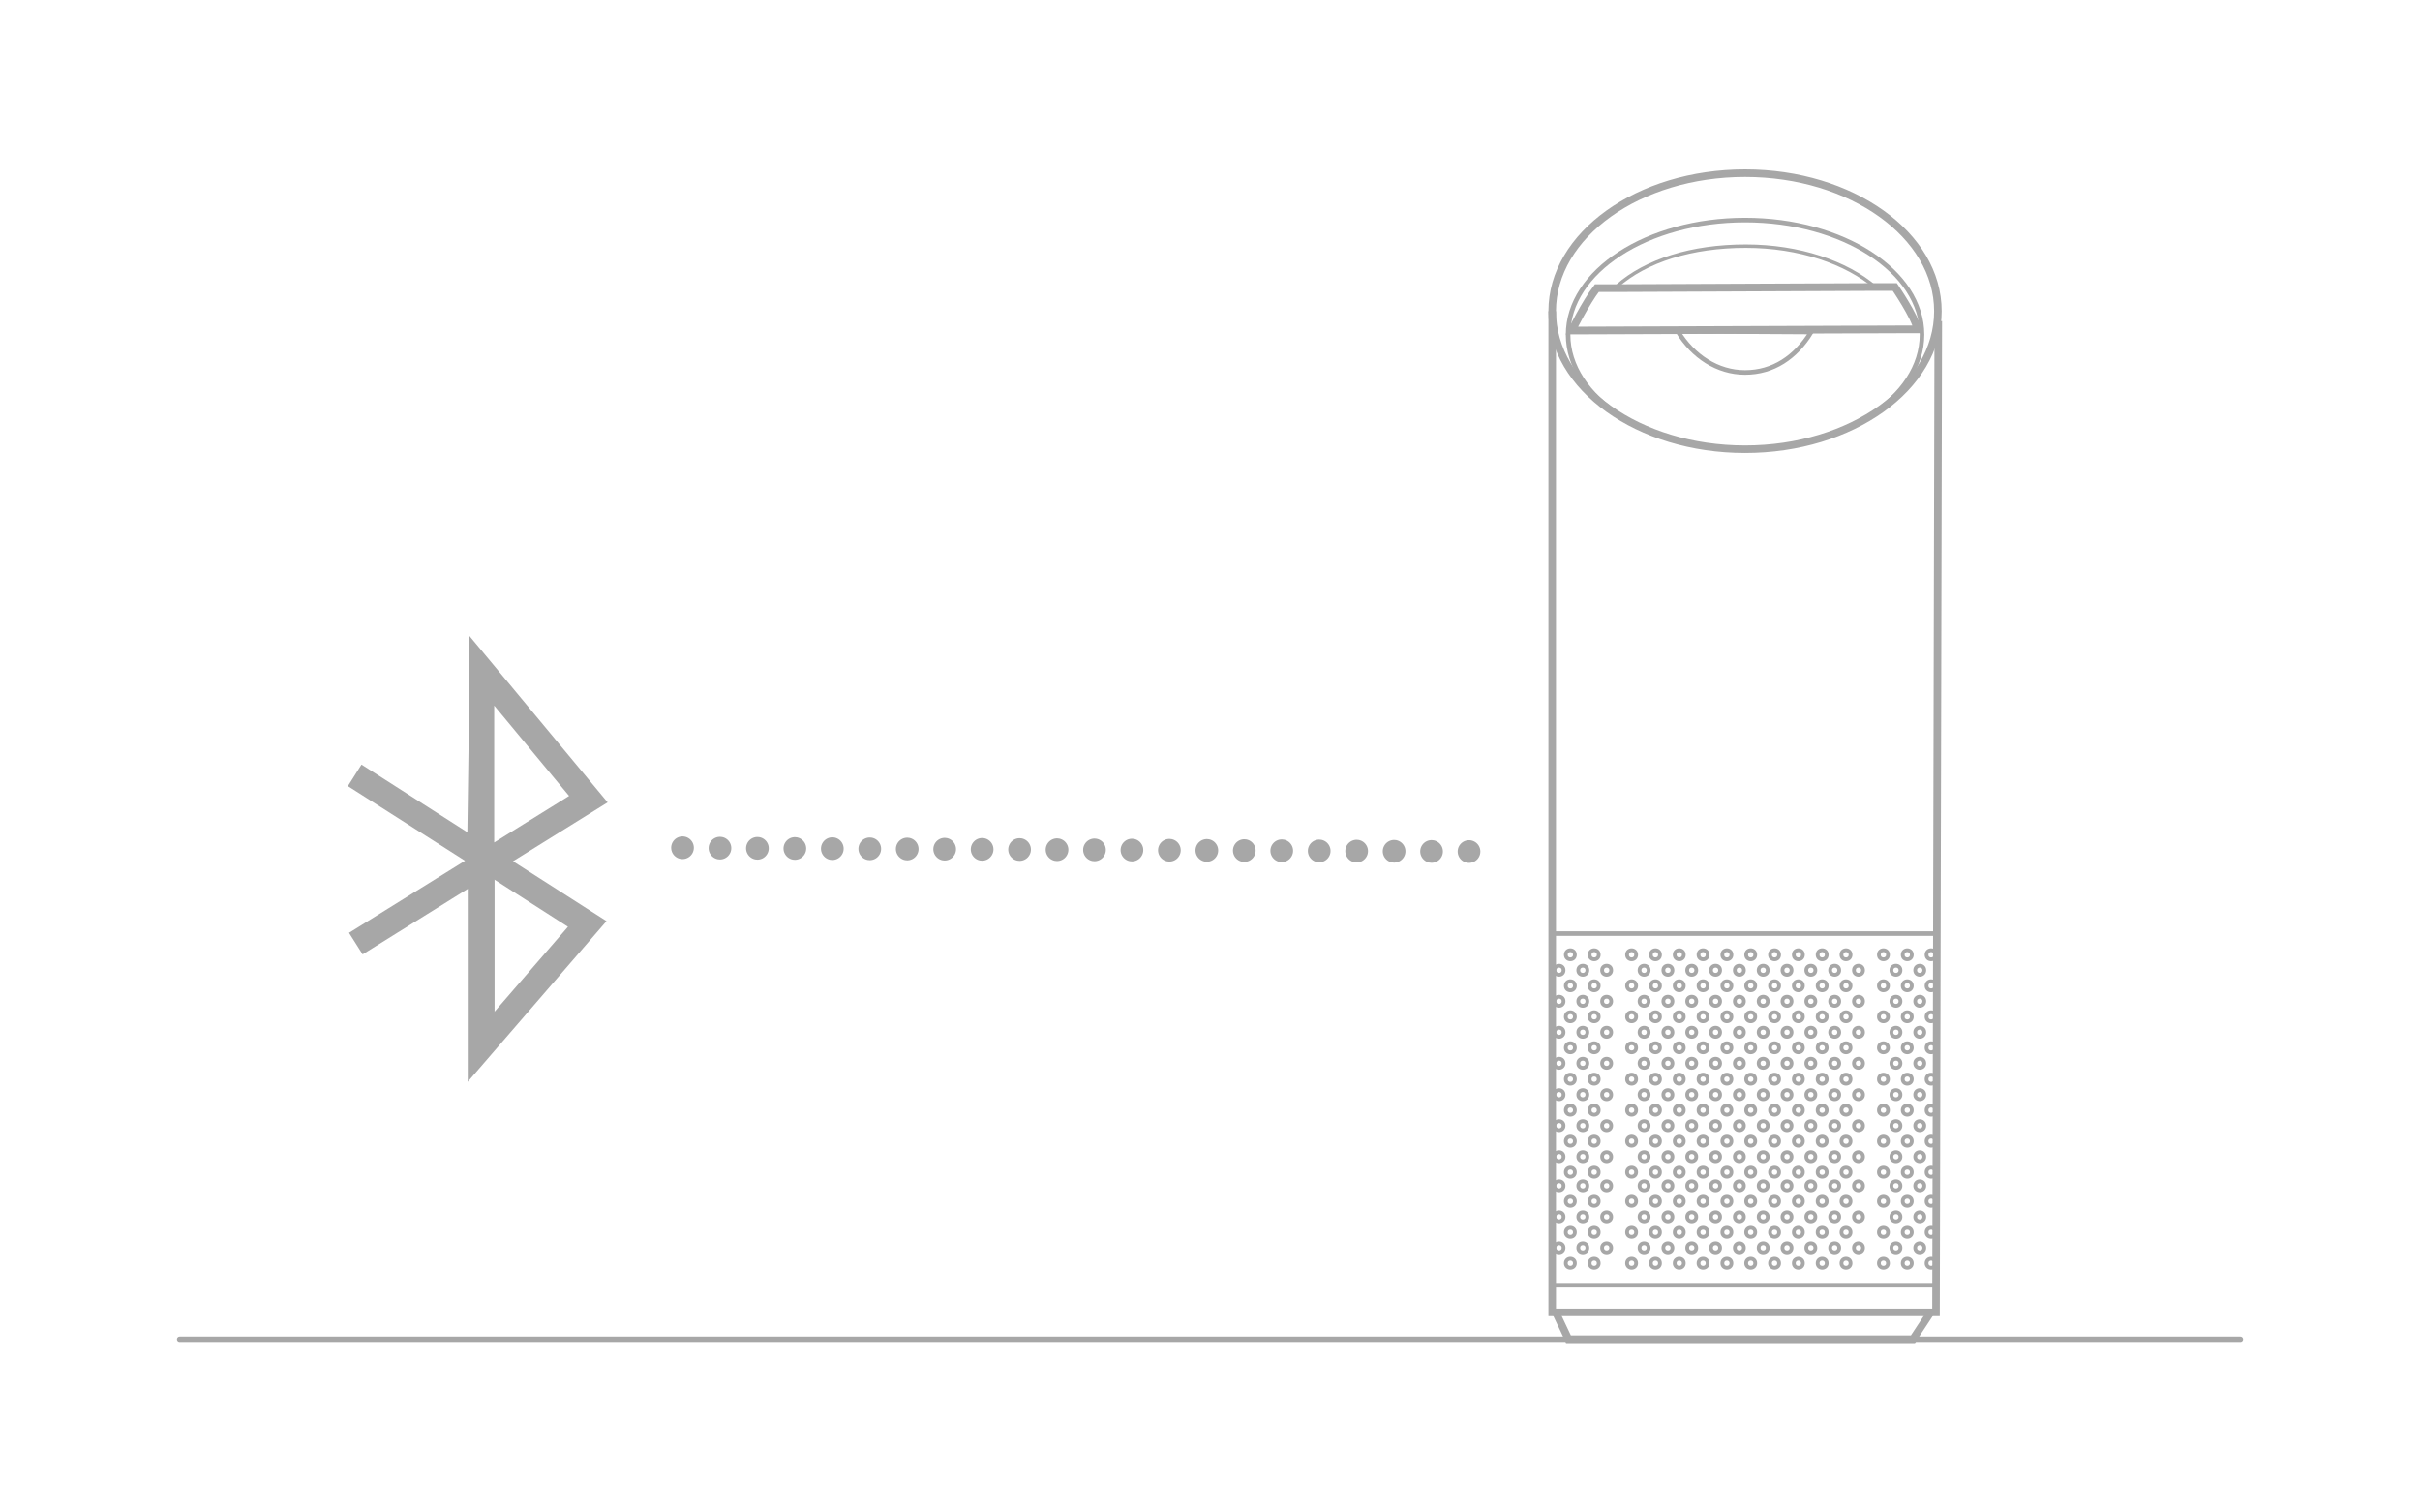 <?xml version="1.0" encoding="utf-8"?>
<!-- Generator: Adobe Illustrator 23.0.2, SVG Export Plug-In . SVG Version: 6.00 Build 0)  -->
<svg version="1.1" id="Layer_1" xmlns="http://www.w3.org/2000/svg" xmlns:xlink="http://www.w3.org/1999/xlink" x="0px" y="0px"
	 viewBox="0 0 640 400" style="enable-background:new 0 0 640 400;" xml:space="preserve">
<style type="text/css">
	.st0{fill:none;stroke:#A7A7A7;stroke-width:1.417;stroke-linecap:round;stroke-miterlimit:10;}
	.st1{fill:#A7A7A7;}
	.st2{fill:none;stroke:#A7A7A7;stroke-width:6;stroke-linecap:round;stroke-linejoin:round;}
	.st3{fill:none;stroke:#A7A7A7;stroke-width:6;stroke-linecap:round;stroke-linejoin:round;stroke-dasharray:0,9.905;}
	.st4{fill:none;stroke:#A7A7A7;stroke-width:1.208;stroke-miterlimit:10;}
	.st5{fill:none;stroke:#A7A7A7;stroke-width:2;stroke-miterlimit:10;}
	.st6{fill:none;stroke:#A7A7A7;stroke-width:0.906;stroke-miterlimit:10;}
	.st7{fill:none;stroke:#A7A7A7;stroke-width:2.033;stroke-miterlimit:10;}
	.st8{fill:none;stroke:#A7A7A7;stroke-width:1.215;stroke-miterlimit:10;}
	.st9{clip-path:url(#SVGID_2_);}
	.st10{fill:none;stroke:#A7A7A7;stroke-miterlimit:10;}
</style>
<g>
	<line class="st0" x1="47.5" y1="354.2" x2="592.5" y2="354.2"/>
	<g>
		<g>
			<g>
				<g>
					<g>
						<path class="st1" d="M130.7,272.8H124v-37.9l-28.1,17.5l-3.6-5.7L124,227v-59l36.7,44.2l-29.9,18.6V272.8z M130.7,186.6v36.2
							l19.8-12.3L130.7,186.6z"/>
					</g>
				</g>
				<g>
					<g>
						<path class="st1" d="M123.7,286.1v-58L92,207.9l3.6-5.7l28,17.9l0.5-35.7l6.3,0.7v39.3l30,19.2L123.7,286.1z M130.4,232.4V268
							l19.8-22.9L130.4,232.4z"/>
					</g>
				</g>
			</g>
		</g>
	</g>
	<g>
		<g>
			<line class="st2" x1="180.5" y1="224.2" x2="180.5" y2="224.2"/>
			<line class="st3" x1="190.4" y1="224.3" x2="383.5" y2="225.2"/>
			<line class="st2" x1="388.5" y1="225.2" x2="388.5" y2="225.2"/>
		</g>
	</g>
	<g>
		<ellipse class="st4" cx="461.5" cy="88.5" rx="46.8" ry="30.3"/>
		<ellipse class="st5" cx="461.5" cy="82.3" rx="51" ry="36.5"/>
		<g>
			<path class="st6" d="M461.7,65.1c-14.3,0-26.4,3.8-34.1,10.6L496,76C488.3,69.4,475.8,65.1,461.7,65.1z"/>
			<path class="st7" d="M507.1,87.1c-0.6-3.3-6-11.2-6-11.2l-5.1,0l-69,0.3l-4.7,0c-3,3.9-6.6,11.2-6.6,11.2l3.9,0l84.1-0.3
				L507.1,87.1z"/>
		</g>
		<polyline class="st5" points="410.5,82.3 410.5,347.1 512,347.1 512.6,84.9 		"/>
		<polyline class="st5" points="411.5,347.2 414.8,354.2 505.9,354.2 510.5,347.2 		"/>
		<line class="st8" x1="409.9" y1="246.9" x2="512" y2="246.9"/>
		<line class="st8" x1="409.9" y1="339.9" x2="512" y2="339.9"/>
		<path class="st8" d="M461.5,98.5c7.4,0,13.4-4,17.5-10.7l-35.3-0.2C447.7,94.2,454.2,98.5,461.5,98.5z"/>
	</g>
	<g>
		<defs>
			<rect id="SVGID_1_" x="410.5" y="247.2" width="101" height="93"/>
		</defs>
		<clipPath id="SVGID_2_">
			<use xlink:href="#SVGID_1_"  style="overflow:visible;"/>
		</clipPath>
		<g class="st9">
			<g>
				<g>
					<circle class="st10" cx="431.5" cy="252.5" r="1.2"/>
					<circle class="st10" cx="437.8" cy="252.5" r="1.2"/>
					<circle class="st10" cx="444.1" cy="252.5" r="1.2"/>
					<circle class="st10" cx="450.4" cy="252.5" r="1.2"/>
					<circle class="st10" cx="456.7" cy="252.5" r="1.2"/>
					<circle class="st10" cx="463" cy="252.5" r="1.2"/>
					<circle class="st10" cx="469.3" cy="252.5" r="1.2"/>
					<circle class="st10" cx="475.6" cy="252.5" r="1.2"/>
					<circle class="st10" cx="481.9" cy="252.5" r="1.2"/>
					<circle class="st10" cx="488.2" cy="252.5" r="1.2"/>
				</g>
				<g>
					<circle class="st10" cx="434.8" cy="256.6" r="1.2"/>
					<circle class="st10" cx="441.1" cy="256.6" r="1.2"/>
					<circle class="st10" cx="447.4" cy="256.6" r="1.2"/>
					<circle class="st10" cx="453.7" cy="256.6" r="1.2"/>
					<circle class="st10" cx="460" cy="256.6" r="1.2"/>
					<circle class="st10" cx="466.3" cy="256.6" r="1.2"/>
					<circle class="st10" cx="472.6" cy="256.6" r="1.2"/>
					<circle class="st10" cx="478.9" cy="256.6" r="1.2"/>
					<circle class="st10" cx="485.2" cy="256.6" r="1.2"/>
					<circle class="st10" cx="491.5" cy="256.6" r="1.2"/>
				</g>
				<g>
					<circle class="st10" cx="431.5" cy="260.7" r="1.2"/>
					<circle class="st10" cx="437.8" cy="260.7" r="1.2"/>
					<circle class="st10" cx="444.1" cy="260.7" r="1.2"/>
					<circle class="st10" cx="450.4" cy="260.7" r="1.2"/>
					<circle class="st10" cx="456.7" cy="260.7" r="1.2"/>
					<circle class="st10" cx="463" cy="260.7" r="1.2"/>
					<circle class="st10" cx="469.3" cy="260.7" r="1.2"/>
					<circle class="st10" cx="475.6" cy="260.7" r="1.2"/>
					<circle class="st10" cx="481.9" cy="260.7" r="1.2"/>
					<circle class="st10" cx="488.2" cy="260.7" r="1.2"/>
				</g>
				<g>
					<circle class="st10" cx="434.8" cy="264.8" r="1.2"/>
					<circle class="st10" cx="441.1" cy="264.8" r="1.2"/>
					<circle class="st10" cx="447.4" cy="264.8" r="1.2"/>
					<circle class="st10" cx="453.7" cy="264.8" r="1.2"/>
					<circle class="st10" cx="460" cy="264.8" r="1.2"/>
					<circle class="st10" cx="466.3" cy="264.8" r="1.2"/>
					<circle class="st10" cx="472.6" cy="264.8" r="1.2"/>
					<circle class="st10" cx="478.9" cy="264.8" r="1.2"/>
					<circle class="st10" cx="485.2" cy="264.8" r="1.2"/>
					<circle class="st10" cx="491.5" cy="264.8" r="1.2"/>
				</g>
				<g>
					<circle class="st10" cx="431.5" cy="268.9" r="1.2"/>
					<circle class="st10" cx="437.8" cy="268.9" r="1.2"/>
					<circle class="st10" cx="444.1" cy="268.9" r="1.2"/>
					<circle class="st10" cx="450.4" cy="268.9" r="1.2"/>
					<circle class="st10" cx="456.7" cy="268.9" r="1.2"/>
					<circle class="st10" cx="463" cy="268.9" r="1.2"/>
					<circle class="st10" cx="469.3" cy="268.9" r="1.2"/>
					<circle class="st10" cx="475.6" cy="268.9" r="1.2"/>
					<circle class="st10" cx="481.9" cy="268.9" r="1.2"/>
					<circle class="st10" cx="488.2" cy="268.9" r="1.2"/>
				</g>
				<g>
					<circle class="st10" cx="434.8" cy="273" r="1.2"/>
					<circle class="st10" cx="441.1" cy="273" r="1.2"/>
					<circle class="st10" cx="447.4" cy="273" r="1.2"/>
					<circle class="st10" cx="453.7" cy="273" r="1.2"/>
					<circle class="st10" cx="460" cy="273" r="1.2"/>
					<circle class="st10" cx="466.3" cy="273" r="1.2"/>
					<circle class="st10" cx="472.6" cy="273" r="1.2"/>
					<circle class="st10" cx="478.9" cy="273" r="1.2"/>
					<circle class="st10" cx="485.2" cy="273" r="1.2"/>
					<circle class="st10" cx="491.5" cy="273" r="1.2"/>
				</g>
				<g>
					<circle class="st10" cx="431.5" cy="277.1" r="1.2"/>
					<circle class="st10" cx="437.8" cy="277.1" r="1.2"/>
					<circle class="st10" cx="444.1" cy="277.1" r="1.2"/>
					<circle class="st10" cx="450.4" cy="277.1" r="1.2"/>
					<circle class="st10" cx="456.7" cy="277.1" r="1.2"/>
					<circle class="st10" cx="463" cy="277.1" r="1.2"/>
					<circle class="st10" cx="469.3" cy="277.1" r="1.2"/>
					<circle class="st10" cx="475.6" cy="277.1" r="1.2"/>
					<circle class="st10" cx="481.9" cy="277.1" r="1.2"/>
					<circle class="st10" cx="488.2" cy="277.1" r="1.2"/>
				</g>
				<g>
					<circle class="st10" cx="434.8" cy="281.2" r="1.2"/>
					<circle class="st10" cx="441.1" cy="281.2" r="1.2"/>
					<circle class="st10" cx="447.4" cy="281.2" r="1.2"/>
					<circle class="st10" cx="453.7" cy="281.2" r="1.2"/>
					<circle class="st10" cx="460" cy="281.2" r="1.2"/>
					<circle class="st10" cx="466.3" cy="281.2" r="1.2"/>
					<circle class="st10" cx="472.6" cy="281.2" r="1.2"/>
					<circle class="st10" cx="478.9" cy="281.2" r="1.2"/>
					<circle class="st10" cx="485.2" cy="281.2" r="1.2"/>
					<circle class="st10" cx="491.5" cy="281.2" r="1.2"/>
				</g>
				<g>
					<circle class="st10" cx="431.5" cy="285.4" r="1.2"/>
					<circle class="st10" cx="437.8" cy="285.4" r="1.2"/>
					<circle class="st10" cx="444.1" cy="285.4" r="1.2"/>
					<circle class="st10" cx="450.4" cy="285.4" r="1.2"/>
					<circle class="st10" cx="456.7" cy="285.4" r="1.2"/>
					<circle class="st10" cx="463" cy="285.4" r="1.2"/>
					<circle class="st10" cx="469.3" cy="285.4" r="1.2"/>
					<circle class="st10" cx="475.6" cy="285.4" r="1.2"/>
					<circle class="st10" cx="481.9" cy="285.4" r="1.2"/>
					<circle class="st10" cx="488.2" cy="285.4" r="1.2"/>
				</g>
				<g>
					<circle class="st10" cx="434.8" cy="289.5" r="1.2"/>
					<circle class="st10" cx="441.1" cy="289.5" r="1.2"/>
					<circle class="st10" cx="447.4" cy="289.5" r="1.2"/>
					<circle class="st10" cx="453.7" cy="289.5" r="1.2"/>
					<circle class="st10" cx="460" cy="289.5" r="1.2"/>
					<circle class="st10" cx="466.3" cy="289.5" r="1.2"/>
					<circle class="st10" cx="472.6" cy="289.5" r="1.2"/>
					<circle class="st10" cx="478.9" cy="289.5" r="1.2"/>
					<circle class="st10" cx="485.2" cy="289.5" r="1.2"/>
					<circle class="st10" cx="491.5" cy="289.5" r="1.2"/>
				</g>
				<g>
					<circle class="st10" cx="431.5" cy="293.6" r="1.2"/>
					<circle class="st10" cx="437.8" cy="293.6" r="1.2"/>
					<circle class="st10" cx="444.1" cy="293.6" r="1.2"/>
					<circle class="st10" cx="450.4" cy="293.6" r="1.2"/>
					<circle class="st10" cx="456.7" cy="293.6" r="1.2"/>
					<circle class="st10" cx="463" cy="293.6" r="1.2"/>
					<circle class="st10" cx="469.3" cy="293.6" r="1.2"/>
					<circle class="st10" cx="475.6" cy="293.6" r="1.2"/>
					<circle class="st10" cx="481.9" cy="293.6" r="1.2"/>
					<circle class="st10" cx="488.2" cy="293.6" r="1.2"/>
				</g>
				<g>
					<circle class="st10" cx="434.8" cy="297.7" r="1.2"/>
					<circle class="st10" cx="441.1" cy="297.7" r="1.2"/>
					<circle class="st10" cx="447.4" cy="297.7" r="1.2"/>
					<circle class="st10" cx="453.7" cy="297.7" r="1.2"/>
					<circle class="st10" cx="460" cy="297.7" r="1.2"/>
					<circle class="st10" cx="466.3" cy="297.7" r="1.2"/>
					<circle class="st10" cx="472.6" cy="297.7" r="1.2"/>
					<circle class="st10" cx="478.9" cy="297.7" r="1.2"/>
					<circle class="st10" cx="485.2" cy="297.7" r="1.2"/>
					<circle class="st10" cx="491.5" cy="297.7" r="1.2"/>
				</g>
				<g>
					<circle class="st10" cx="431.5" cy="301.8" r="1.2"/>
					<circle class="st10" cx="437.8" cy="301.8" r="1.2"/>
					<circle class="st10" cx="444.1" cy="301.8" r="1.2"/>
					<circle class="st10" cx="450.4" cy="301.8" r="1.2"/>
					<circle class="st10" cx="456.7" cy="301.8" r="1.2"/>
					<circle class="st10" cx="463" cy="301.8" r="1.2"/>
					<circle class="st10" cx="469.3" cy="301.8" r="1.2"/>
					<circle class="st10" cx="475.6" cy="301.8" r="1.2"/>
					<circle class="st10" cx="481.9" cy="301.8" r="1.2"/>
					<circle class="st10" cx="488.2" cy="301.8" r="1.2"/>
				</g>
				<g>
					<circle class="st10" cx="434.8" cy="305.9" r="1.2"/>
					<circle class="st10" cx="441.1" cy="305.9" r="1.2"/>
					<circle class="st10" cx="447.4" cy="305.9" r="1.2"/>
					<circle class="st10" cx="453.7" cy="305.9" r="1.2"/>
					<circle class="st10" cx="460" cy="305.9" r="1.2"/>
					<circle class="st10" cx="466.3" cy="305.9" r="1.2"/>
					<circle class="st10" cx="472.6" cy="305.9" r="1.2"/>
					<circle class="st10" cx="478.9" cy="305.9" r="1.2"/>
					<circle class="st10" cx="485.2" cy="305.9" r="1.2"/>
					<circle class="st10" cx="491.5" cy="305.9" r="1.2"/>
				</g>
				<g>
					<circle class="st10" cx="431.5" cy="310" r="1.2"/>
					<circle class="st10" cx="437.8" cy="310" r="1.2"/>
					<circle class="st10" cx="444.1" cy="310" r="1.2"/>
					<circle class="st10" cx="450.4" cy="310" r="1.2"/>
					<circle class="st10" cx="456.7" cy="310" r="1.2"/>
					<circle class="st10" cx="463" cy="310" r="1.2"/>
					<circle class="st10" cx="469.3" cy="310" r="1.2"/>
					<circle class="st10" cx="475.6" cy="310" r="1.2"/>
					<circle class="st10" cx="481.9" cy="310" r="1.2"/>
					<circle class="st10" cx="488.2" cy="310" r="1.2"/>
				</g>
			</g>
			<g>
				<g>
					<circle class="st10" cx="498.1" cy="252.5" r="1.2"/>
					<circle class="st10" cx="504.4" cy="252.5" r="1.2"/>
					<circle class="st10" cx="510.7" cy="252.5" r="1.2"/>
					<circle class="st10" cx="517" cy="252.5" r="1.2"/>
					<circle class="st10" cx="523.3" cy="252.5" r="1.2"/>
					<circle class="st10" cx="529.6" cy="252.5" r="1.2"/>
					<circle class="st10" cx="535.9" cy="252.5" r="1.2"/>
					<circle class="st10" cx="542.2" cy="252.5" r="1.2"/>
					<circle class="st10" cx="548.5" cy="252.5" r="1.2"/>
					<circle class="st10" cx="554.8" cy="252.5" r="1.2"/>
				</g>
				<g>
					<circle class="st10" cx="501.4" cy="256.6" r="1.2"/>
					<circle class="st10" cx="507.7" cy="256.6" r="1.2"/>
					<circle class="st10" cx="514" cy="256.6" r="1.2"/>
					<circle class="st10" cx="520.3" cy="256.6" r="1.2"/>
					<circle class="st10" cx="526.6" cy="256.6" r="1.2"/>
					<circle class="st10" cx="532.9" cy="256.6" r="1.2"/>
					<circle class="st10" cx="539.2" cy="256.6" r="1.2"/>
					<circle class="st10" cx="545.5" cy="256.6" r="1.2"/>
					<circle class="st10" cx="551.8" cy="256.6" r="1.2"/>
					<circle class="st10" cx="558.1" cy="256.6" r="1.2"/>
				</g>
				<g>
					<circle class="st10" cx="498.1" cy="260.7" r="1.2"/>
					<circle class="st10" cx="504.4" cy="260.7" r="1.2"/>
					<circle class="st10" cx="510.7" cy="260.7" r="1.2"/>
					<circle class="st10" cx="517" cy="260.7" r="1.2"/>
					<circle class="st10" cx="523.3" cy="260.7" r="1.2"/>
					<circle class="st10" cx="529.6" cy="260.7" r="1.2"/>
					<circle class="st10" cx="535.9" cy="260.7" r="1.2"/>
					<circle class="st10" cx="542.2" cy="260.7" r="1.2"/>
					<circle class="st10" cx="548.5" cy="260.7" r="1.2"/>
					<circle class="st10" cx="554.8" cy="260.7" r="1.2"/>
				</g>
				<g>
					<circle class="st10" cx="501.4" cy="264.8" r="1.2"/>
					<circle class="st10" cx="507.7" cy="264.8" r="1.2"/>
					<circle class="st10" cx="514" cy="264.8" r="1.2"/>
					<circle class="st10" cx="520.3" cy="264.8" r="1.2"/>
					<circle class="st10" cx="526.6" cy="264.8" r="1.2"/>
					<circle class="st10" cx="532.9" cy="264.8" r="1.2"/>
					<circle class="st10" cx="539.2" cy="264.8" r="1.2"/>
					<circle class="st10" cx="545.5" cy="264.8" r="1.2"/>
					<circle class="st10" cx="551.8" cy="264.8" r="1.2"/>
					<circle class="st10" cx="558.1" cy="264.8" r="1.2"/>
				</g>
				<g>
					<circle class="st10" cx="498.1" cy="268.9" r="1.2"/>
					<circle class="st10" cx="504.4" cy="268.9" r="1.2"/>
					<circle class="st10" cx="510.7" cy="268.9" r="1.2"/>
					<circle class="st10" cx="517" cy="268.9" r="1.2"/>
					<circle class="st10" cx="523.3" cy="268.9" r="1.2"/>
					<circle class="st10" cx="529.6" cy="268.9" r="1.2"/>
					<circle class="st10" cx="535.9" cy="268.9" r="1.2"/>
					<circle class="st10" cx="542.2" cy="268.9" r="1.2"/>
					<circle class="st10" cx="548.5" cy="268.9" r="1.2"/>
					<circle class="st10" cx="554.8" cy="268.9" r="1.2"/>
				</g>
				<g>
					<circle class="st10" cx="501.4" cy="273" r="1.2"/>
					<circle class="st10" cx="507.7" cy="273" r="1.2"/>
					<circle class="st10" cx="514" cy="273" r="1.2"/>
					<circle class="st10" cx="520.3" cy="273" r="1.2"/>
					<circle class="st10" cx="526.6" cy="273" r="1.2"/>
					<circle class="st10" cx="532.9" cy="273" r="1.2"/>
					<circle class="st10" cx="539.2" cy="273" r="1.2"/>
					<circle class="st10" cx="545.5" cy="273" r="1.2"/>
					<circle class="st10" cx="551.8" cy="273" r="1.2"/>
					<circle class="st10" cx="558.1" cy="273" r="1.2"/>
				</g>
				<g>
					<circle class="st10" cx="498.1" cy="277.1" r="1.2"/>
					<circle class="st10" cx="504.4" cy="277.1" r="1.2"/>
					<circle class="st10" cx="510.7" cy="277.1" r="1.2"/>
					<circle class="st10" cx="517" cy="277.1" r="1.2"/>
					<circle class="st10" cx="523.3" cy="277.1" r="1.2"/>
					<circle class="st10" cx="529.6" cy="277.1" r="1.2"/>
					<circle class="st10" cx="535.9" cy="277.1" r="1.2"/>
					<circle class="st10" cx="542.2" cy="277.1" r="1.2"/>
					<circle class="st10" cx="548.5" cy="277.1" r="1.2"/>
					<circle class="st10" cx="554.8" cy="277.1" r="1.2"/>
				</g>
				<g>
					<circle class="st10" cx="501.4" cy="281.2" r="1.2"/>
					<circle class="st10" cx="507.7" cy="281.2" r="1.2"/>
					<circle class="st10" cx="514" cy="281.2" r="1.2"/>
					<circle class="st10" cx="520.3" cy="281.2" r="1.2"/>
					<circle class="st10" cx="526.6" cy="281.2" r="1.2"/>
					<circle class="st10" cx="532.9" cy="281.2" r="1.2"/>
					<circle class="st10" cx="539.2" cy="281.2" r="1.2"/>
					<circle class="st10" cx="545.5" cy="281.2" r="1.2"/>
					<circle class="st10" cx="551.8" cy="281.2" r="1.2"/>
					<circle class="st10" cx="558.1" cy="281.2" r="1.2"/>
				</g>
				<g>
					<circle class="st10" cx="498.1" cy="285.4" r="1.2"/>
					<circle class="st10" cx="504.4" cy="285.4" r="1.2"/>
					<circle class="st10" cx="510.7" cy="285.4" r="1.2"/>
					<circle class="st10" cx="517" cy="285.4" r="1.2"/>
					<circle class="st10" cx="523.3" cy="285.4" r="1.2"/>
					<circle class="st10" cx="529.6" cy="285.4" r="1.2"/>
					<circle class="st10" cx="535.9" cy="285.4" r="1.2"/>
					<circle class="st10" cx="542.2" cy="285.4" r="1.2"/>
					<circle class="st10" cx="548.5" cy="285.4" r="1.2"/>
					<circle class="st10" cx="554.8" cy="285.4" r="1.2"/>
				</g>
				<g>
					<circle class="st10" cx="501.4" cy="289.5" r="1.2"/>
					<circle class="st10" cx="507.7" cy="289.5" r="1.2"/>
					<circle class="st10" cx="514" cy="289.5" r="1.2"/>
					<circle class="st10" cx="520.3" cy="289.5" r="1.2"/>
					<circle class="st10" cx="526.6" cy="289.5" r="1.2"/>
					<circle class="st10" cx="532.9" cy="289.5" r="1.2"/>
					<circle class="st10" cx="539.2" cy="289.5" r="1.2"/>
					<circle class="st10" cx="545.5" cy="289.5" r="1.2"/>
					<circle class="st10" cx="551.8" cy="289.5" r="1.2"/>
					<circle class="st10" cx="558.1" cy="289.5" r="1.2"/>
				</g>
				<g>
					<circle class="st10" cx="498.1" cy="293.6" r="1.2"/>
					<circle class="st10" cx="504.4" cy="293.6" r="1.2"/>
					<circle class="st10" cx="510.7" cy="293.6" r="1.2"/>
					<circle class="st10" cx="517" cy="293.6" r="1.2"/>
					<circle class="st10" cx="523.3" cy="293.6" r="1.2"/>
					<circle class="st10" cx="529.6" cy="293.6" r="1.2"/>
					<circle class="st10" cx="535.9" cy="293.6" r="1.2"/>
					<circle class="st10" cx="542.2" cy="293.6" r="1.2"/>
					<circle class="st10" cx="548.5" cy="293.6" r="1.2"/>
					<circle class="st10" cx="554.8" cy="293.6" r="1.2"/>
				</g>
				<g>
					<circle class="st10" cx="501.4" cy="297.7" r="1.2"/>
					<circle class="st10" cx="507.7" cy="297.7" r="1.2"/>
					<circle class="st10" cx="514" cy="297.7" r="1.2"/>
					<circle class="st10" cx="520.3" cy="297.7" r="1.2"/>
					<circle class="st10" cx="526.6" cy="297.7" r="1.2"/>
					<circle class="st10" cx="532.9" cy="297.7" r="1.2"/>
					<circle class="st10" cx="539.2" cy="297.7" r="1.2"/>
					<circle class="st10" cx="545.5" cy="297.7" r="1.2"/>
					<circle class="st10" cx="551.8" cy="297.7" r="1.2"/>
					<circle class="st10" cx="558.1" cy="297.7" r="1.2"/>
				</g>
				<g>
					<circle class="st10" cx="498.1" cy="301.8" r="1.2"/>
					<circle class="st10" cx="504.4" cy="301.8" r="1.2"/>
					<circle class="st10" cx="510.7" cy="301.8" r="1.2"/>
					<circle class="st10" cx="517" cy="301.8" r="1.2"/>
					<circle class="st10" cx="523.3" cy="301.8" r="1.2"/>
					<circle class="st10" cx="529.6" cy="301.8" r="1.2"/>
					<circle class="st10" cx="535.9" cy="301.8" r="1.2"/>
					<circle class="st10" cx="542.2" cy="301.8" r="1.2"/>
					<circle class="st10" cx="548.5" cy="301.8" r="1.2"/>
					<circle class="st10" cx="554.8" cy="301.8" r="1.2"/>
				</g>
				<g>
					<circle class="st10" cx="501.4" cy="305.9" r="1.2"/>
					<circle class="st10" cx="507.7" cy="305.9" r="1.2"/>
					<circle class="st10" cx="514" cy="305.9" r="1.2"/>
					<circle class="st10" cx="520.3" cy="305.9" r="1.2"/>
					<circle class="st10" cx="526.6" cy="305.9" r="1.2"/>
					<circle class="st10" cx="532.9" cy="305.9" r="1.2"/>
					<circle class="st10" cx="539.2" cy="305.9" r="1.2"/>
					<circle class="st10" cx="545.5" cy="305.9" r="1.2"/>
					<circle class="st10" cx="551.8" cy="305.9" r="1.2"/>
					<circle class="st10" cx="558.1" cy="305.9" r="1.2"/>
				</g>
				<g>
					<circle class="st10" cx="498.1" cy="310" r="1.2"/>
					<circle class="st10" cx="504.4" cy="310" r="1.2"/>
					<circle class="st10" cx="510.7" cy="310" r="1.2"/>
					<circle class="st10" cx="517" cy="310" r="1.2"/>
					<circle class="st10" cx="523.3" cy="310" r="1.2"/>
					<circle class="st10" cx="529.6" cy="310" r="1.2"/>
					<circle class="st10" cx="535.9" cy="310" r="1.2"/>
					<circle class="st10" cx="542.2" cy="310" r="1.2"/>
					<circle class="st10" cx="548.5" cy="310" r="1.2"/>
					<circle class="st10" cx="554.8" cy="310" r="1.2"/>
				</g>
			</g>
			<g>
				<g>
					<circle class="st10" cx="364.9" cy="252.5" r="1.2"/>
					<circle class="st10" cx="371.2" cy="252.5" r="1.2"/>
					<circle class="st10" cx="377.5" cy="252.5" r="1.2"/>
					<circle class="st10" cx="383.8" cy="252.5" r="1.2"/>
					<circle class="st10" cx="390.1" cy="252.5" r="1.2"/>
					<circle class="st10" cx="396.4" cy="252.5" r="1.2"/>
					<circle class="st10" cx="402.7" cy="252.5" r="1.2"/>
					<circle class="st10" cx="409" cy="252.5" r="1.2"/>
					<circle class="st10" cx="415.3" cy="252.5" r="1.2"/>
					<circle class="st10" cx="421.6" cy="252.5" r="1.2"/>
				</g>
				<g>
					<circle class="st10" cx="368.2" cy="256.6" r="1.2"/>
					<circle class="st10" cx="374.5" cy="256.6" r="1.2"/>
					<circle class="st10" cx="380.8" cy="256.6" r="1.2"/>
					<circle class="st10" cx="387.1" cy="256.6" r="1.2"/>
					<circle class="st10" cx="393.4" cy="256.6" r="1.2"/>
					<circle class="st10" cx="399.7" cy="256.6" r="1.2"/>
					<circle class="st10" cx="406" cy="256.6" r="1.2"/>
					<circle class="st10" cx="412.3" cy="256.6" r="1.2"/>
					<circle class="st10" cx="418.6" cy="256.6" r="1.2"/>
					<circle class="st10" cx="424.9" cy="256.6" r="1.2"/>
				</g>
				<g>
					<circle class="st10" cx="364.9" cy="260.7" r="1.2"/>
					<circle class="st10" cx="371.2" cy="260.7" r="1.2"/>
					<circle class="st10" cx="377.5" cy="260.7" r="1.2"/>
					<circle class="st10" cx="383.8" cy="260.7" r="1.2"/>
					<circle class="st10" cx="390.1" cy="260.7" r="1.2"/>
					<circle class="st10" cx="396.4" cy="260.7" r="1.2"/>
					<circle class="st10" cx="402.7" cy="260.7" r="1.2"/>
					<circle class="st10" cx="409" cy="260.7" r="1.2"/>
					<circle class="st10" cx="415.3" cy="260.7" r="1.2"/>
					<circle class="st10" cx="421.6" cy="260.7" r="1.2"/>
				</g>
				<g>
					<circle class="st10" cx="368.2" cy="264.8" r="1.2"/>
					<circle class="st10" cx="374.5" cy="264.8" r="1.2"/>
					<circle class="st10" cx="380.8" cy="264.8" r="1.2"/>
					<circle class="st10" cx="387.1" cy="264.8" r="1.2"/>
					<circle class="st10" cx="393.4" cy="264.8" r="1.2"/>
					<circle class="st10" cx="399.7" cy="264.8" r="1.2"/>
					<circle class="st10" cx="406" cy="264.8" r="1.2"/>
					<circle class="st10" cx="412.3" cy="264.8" r="1.2"/>
					<circle class="st10" cx="418.6" cy="264.8" r="1.2"/>
					<circle class="st10" cx="424.9" cy="264.8" r="1.2"/>
				</g>
				<g>
					<circle class="st10" cx="364.9" cy="268.9" r="1.2"/>
					<circle class="st10" cx="371.2" cy="268.9" r="1.2"/>
					<circle class="st10" cx="377.5" cy="268.9" r="1.2"/>
					<circle class="st10" cx="383.8" cy="268.9" r="1.2"/>
					<circle class="st10" cx="390.1" cy="268.9" r="1.2"/>
					<circle class="st10" cx="396.4" cy="268.9" r="1.2"/>
					<circle class="st10" cx="402.7" cy="268.9" r="1.2"/>
					<circle class="st10" cx="409" cy="268.9" r="1.2"/>
					<circle class="st10" cx="415.3" cy="268.9" r="1.2"/>
					<circle class="st10" cx="421.6" cy="268.9" r="1.2"/>
				</g>
				<g>
					<circle class="st10" cx="368.2" cy="273" r="1.2"/>
					<circle class="st10" cx="374.5" cy="273" r="1.2"/>
					<circle class="st10" cx="380.8" cy="273" r="1.2"/>
					<circle class="st10" cx="387.1" cy="273" r="1.2"/>
					<circle class="st10" cx="393.4" cy="273" r="1.2"/>
					<circle class="st10" cx="399.7" cy="273" r="1.2"/>
					<circle class="st10" cx="406" cy="273" r="1.2"/>
					<circle class="st10" cx="412.3" cy="273" r="1.2"/>
					<circle class="st10" cx="418.6" cy="273" r="1.2"/>
					<circle class="st10" cx="424.9" cy="273" r="1.2"/>
				</g>
				<g>
					<circle class="st10" cx="364.9" cy="277.1" r="1.2"/>
					<circle class="st10" cx="371.2" cy="277.1" r="1.2"/>
					<circle class="st10" cx="377.5" cy="277.1" r="1.2"/>
					<circle class="st10" cx="383.8" cy="277.1" r="1.2"/>
					<circle class="st10" cx="390.1" cy="277.1" r="1.2"/>
					<circle class="st10" cx="396.4" cy="277.1" r="1.2"/>
					<circle class="st10" cx="402.7" cy="277.1" r="1.2"/>
					<circle class="st10" cx="409" cy="277.1" r="1.2"/>
					<circle class="st10" cx="415.3" cy="277.1" r="1.2"/>
					<circle class="st10" cx="421.6" cy="277.1" r="1.2"/>
				</g>
				<g>
					<circle class="st10" cx="368.2" cy="281.2" r="1.2"/>
					<circle class="st10" cx="374.5" cy="281.2" r="1.2"/>
					<circle class="st10" cx="380.8" cy="281.2" r="1.2"/>
					<circle class="st10" cx="387.1" cy="281.2" r="1.2"/>
					<circle class="st10" cx="393.4" cy="281.2" r="1.2"/>
					<circle class="st10" cx="399.7" cy="281.2" r="1.2"/>
					<circle class="st10" cx="406" cy="281.2" r="1.2"/>
					<circle class="st10" cx="412.3" cy="281.2" r="1.2"/>
					<circle class="st10" cx="418.6" cy="281.2" r="1.2"/>
					<circle class="st10" cx="424.9" cy="281.2" r="1.2"/>
				</g>
				<g>
					<circle class="st10" cx="364.9" cy="285.4" r="1.2"/>
					<circle class="st10" cx="371.2" cy="285.4" r="1.2"/>
					<circle class="st10" cx="377.5" cy="285.4" r="1.2"/>
					<circle class="st10" cx="383.8" cy="285.4" r="1.2"/>
					<circle class="st10" cx="390.1" cy="285.4" r="1.2"/>
					<circle class="st10" cx="396.4" cy="285.4" r="1.2"/>
					<circle class="st10" cx="402.7" cy="285.4" r="1.2"/>
					<circle class="st10" cx="409" cy="285.4" r="1.2"/>
					<circle class="st10" cx="415.3" cy="285.4" r="1.2"/>
					<circle class="st10" cx="421.6" cy="285.4" r="1.2"/>
				</g>
				<g>
					<circle class="st10" cx="368.2" cy="289.5" r="1.2"/>
					<circle class="st10" cx="374.5" cy="289.5" r="1.2"/>
					<circle class="st10" cx="380.8" cy="289.5" r="1.2"/>
					<circle class="st10" cx="387.1" cy="289.5" r="1.2"/>
					<circle class="st10" cx="393.4" cy="289.5" r="1.2"/>
					<circle class="st10" cx="399.7" cy="289.5" r="1.2"/>
					<circle class="st10" cx="406" cy="289.5" r="1.2"/>
					<circle class="st10" cx="412.3" cy="289.5" r="1.2"/>
					<circle class="st10" cx="418.6" cy="289.5" r="1.2"/>
					<circle class="st10" cx="424.9" cy="289.5" r="1.2"/>
				</g>
				<g>
					<circle class="st10" cx="364.9" cy="293.6" r="1.2"/>
					<circle class="st10" cx="371.2" cy="293.6" r="1.2"/>
					<circle class="st10" cx="377.5" cy="293.6" r="1.2"/>
					<circle class="st10" cx="383.8" cy="293.6" r="1.2"/>
					<circle class="st10" cx="390.1" cy="293.6" r="1.2"/>
					<circle class="st10" cx="396.4" cy="293.6" r="1.2"/>
					<circle class="st10" cx="402.7" cy="293.6" r="1.2"/>
					<circle class="st10" cx="409" cy="293.6" r="1.2"/>
					<circle class="st10" cx="415.3" cy="293.6" r="1.2"/>
					<circle class="st10" cx="421.6" cy="293.6" r="1.2"/>
				</g>
				<g>
					<circle class="st10" cx="368.2" cy="297.7" r="1.2"/>
					<circle class="st10" cx="374.5" cy="297.7" r="1.2"/>
					<circle class="st10" cx="380.8" cy="297.7" r="1.2"/>
					<circle class="st10" cx="387.1" cy="297.7" r="1.2"/>
					<circle class="st10" cx="393.4" cy="297.7" r="1.2"/>
					<circle class="st10" cx="399.7" cy="297.7" r="1.2"/>
					<circle class="st10" cx="406" cy="297.7" r="1.2"/>
					<circle class="st10" cx="412.3" cy="297.7" r="1.2"/>
					<circle class="st10" cx="418.6" cy="297.7" r="1.2"/>
					<circle class="st10" cx="424.9" cy="297.7" r="1.2"/>
				</g>
				<g>
					<circle class="st10" cx="364.9" cy="301.8" r="1.2"/>
					<circle class="st10" cx="371.2" cy="301.8" r="1.2"/>
					<circle class="st10" cx="377.5" cy="301.8" r="1.2"/>
					<circle class="st10" cx="383.8" cy="301.8" r="1.2"/>
					<circle class="st10" cx="390.1" cy="301.8" r="1.2"/>
					<circle class="st10" cx="396.4" cy="301.8" r="1.2"/>
					<circle class="st10" cx="402.7" cy="301.8" r="1.2"/>
					<circle class="st10" cx="409" cy="301.8" r="1.2"/>
					<circle class="st10" cx="415.3" cy="301.8" r="1.2"/>
					<circle class="st10" cx="421.6" cy="301.8" r="1.2"/>
				</g>
				<g>
					<circle class="st10" cx="368.2" cy="305.9" r="1.2"/>
					<circle class="st10" cx="374.5" cy="305.9" r="1.2"/>
					<circle class="st10" cx="380.8" cy="305.9" r="1.2"/>
					<circle class="st10" cx="387.1" cy="305.9" r="1.2"/>
					<circle class="st10" cx="393.4" cy="305.9" r="1.2"/>
					<circle class="st10" cx="399.7" cy="305.9" r="1.2"/>
					<circle class="st10" cx="406" cy="305.9" r="1.2"/>
					<circle class="st10" cx="412.3" cy="305.9" r="1.2"/>
					<circle class="st10" cx="418.6" cy="305.9" r="1.2"/>
					<circle class="st10" cx="424.9" cy="305.9" r="1.2"/>
				</g>
				<g>
					<circle class="st10" cx="364.9" cy="310" r="1.2"/>
					<circle class="st10" cx="371.2" cy="310" r="1.2"/>
					<circle class="st10" cx="377.5" cy="310" r="1.2"/>
					<circle class="st10" cx="383.8" cy="310" r="1.2"/>
					<circle class="st10" cx="390.1" cy="310" r="1.2"/>
					<circle class="st10" cx="396.4" cy="310" r="1.2"/>
					<circle class="st10" cx="402.7" cy="310" r="1.2"/>
					<circle class="st10" cx="409" cy="310" r="1.2"/>
					<circle class="st10" cx="415.3" cy="310" r="1.2"/>
					<circle class="st10" cx="421.6" cy="310" r="1.2"/>
				</g>
			</g>
			<g>
				<g>
					<circle class="st10" cx="434.8" cy="313.6" r="1.2"/>
					<circle class="st10" cx="441.1" cy="313.6" r="1.2"/>
					<circle class="st10" cx="447.4" cy="313.6" r="1.2"/>
					<circle class="st10" cx="453.7" cy="313.6" r="1.2"/>
					<circle class="st10" cx="460" cy="313.6" r="1.2"/>
					<circle class="st10" cx="466.3" cy="313.6" r="1.2"/>
					<circle class="st10" cx="472.6" cy="313.6" r="1.2"/>
					<circle class="st10" cx="478.9" cy="313.6" r="1.2"/>
					<circle class="st10" cx="485.2" cy="313.6" r="1.2"/>
					<circle class="st10" cx="491.5" cy="313.6" r="1.2"/>
				</g>
				<g>
					<circle class="st10" cx="431.5" cy="317.7" r="1.2"/>
					<circle class="st10" cx="437.8" cy="317.7" r="1.2"/>
					<circle class="st10" cx="444.1" cy="317.7" r="1.2"/>
					<circle class="st10" cx="450.4" cy="317.7" r="1.2"/>
					<circle class="st10" cx="456.7" cy="317.7" r="1.2"/>
					<circle class="st10" cx="463" cy="317.7" r="1.2"/>
					<circle class="st10" cx="469.3" cy="317.7" r="1.2"/>
					<circle class="st10" cx="475.6" cy="317.7" r="1.2"/>
					<circle class="st10" cx="481.9" cy="317.7" r="1.2"/>
					<circle class="st10" cx="488.2" cy="317.7" r="1.2"/>
				</g>
				<g>
					<circle class="st10" cx="434.8" cy="321.8" r="1.2"/>
					<circle class="st10" cx="441.1" cy="321.8" r="1.2"/>
					<circle class="st10" cx="447.4" cy="321.8" r="1.2"/>
					<circle class="st10" cx="453.7" cy="321.8" r="1.2"/>
					<circle class="st10" cx="460" cy="321.8" r="1.2"/>
					<circle class="st10" cx="466.3" cy="321.8" r="1.2"/>
					<circle class="st10" cx="472.6" cy="321.8" r="1.2"/>
					<circle class="st10" cx="478.9" cy="321.8" r="1.2"/>
					<circle class="st10" cx="485.2" cy="321.8" r="1.2"/>
					<circle class="st10" cx="491.5" cy="321.8" r="1.2"/>
				</g>
				<g>
					<circle class="st10" cx="431.5" cy="325.9" r="1.2"/>
					<circle class="st10" cx="437.8" cy="325.9" r="1.2"/>
					<circle class="st10" cx="444.1" cy="325.9" r="1.2"/>
					<circle class="st10" cx="450.4" cy="325.9" r="1.2"/>
					<circle class="st10" cx="456.7" cy="325.9" r="1.2"/>
					<circle class="st10" cx="463" cy="325.9" r="1.2"/>
					<circle class="st10" cx="469.3" cy="325.9" r="1.2"/>
					<circle class="st10" cx="475.6" cy="325.9" r="1.2"/>
					<circle class="st10" cx="481.9" cy="325.9" r="1.2"/>
					<circle class="st10" cx="488.2" cy="325.9" r="1.2"/>
				</g>
				<g>
					<circle class="st10" cx="434.8" cy="330" r="1.2"/>
					<circle class="st10" cx="441.1" cy="330" r="1.2"/>
					<circle class="st10" cx="447.4" cy="330" r="1.2"/>
					<circle class="st10" cx="453.7" cy="330" r="1.2"/>
					<circle class="st10" cx="460" cy="330" r="1.2"/>
					<circle class="st10" cx="466.3" cy="330" r="1.2"/>
					<circle class="st10" cx="472.6" cy="330" r="1.2"/>
					<circle class="st10" cx="478.9" cy="330" r="1.2"/>
					<circle class="st10" cx="485.2" cy="330" r="1.2"/>
					<circle class="st10" cx="491.5" cy="330" r="1.2"/>
				</g>
				<g>
					<circle class="st10" cx="431.5" cy="334.1" r="1.2"/>
					<circle class="st10" cx="437.8" cy="334.1" r="1.2"/>
					<circle class="st10" cx="444.1" cy="334.1" r="1.2"/>
					<circle class="st10" cx="450.4" cy="334.1" r="1.2"/>
					<circle class="st10" cx="456.7" cy="334.1" r="1.2"/>
					<circle class="st10" cx="463" cy="334.1" r="1.2"/>
					<circle class="st10" cx="469.3" cy="334.1" r="1.2"/>
					<circle class="st10" cx="475.6" cy="334.1" r="1.2"/>
					<circle class="st10" cx="481.9" cy="334.1" r="1.2"/>
					<circle class="st10" cx="488.2" cy="334.1" r="1.2"/>
				</g>
			</g>
			<g>
				<g>
					<circle class="st10" cx="501.4" cy="313.6" r="1.2"/>
					<circle class="st10" cx="507.7" cy="313.6" r="1.2"/>
					<circle class="st10" cx="514" cy="313.6" r="1.2"/>
					<circle class="st10" cx="520.3" cy="313.6" r="1.2"/>
					<circle class="st10" cx="526.6" cy="313.6" r="1.2"/>
					<circle class="st10" cx="532.9" cy="313.6" r="1.2"/>
					<circle class="st10" cx="539.2" cy="313.6" r="1.2"/>
					<circle class="st10" cx="545.5" cy="313.6" r="1.2"/>
					<circle class="st10" cx="551.8" cy="313.6" r="1.2"/>
					<circle class="st10" cx="558.1" cy="313.6" r="1.2"/>
				</g>
				<g>
					<circle class="st10" cx="498.1" cy="317.7" r="1.2"/>
					<circle class="st10" cx="504.4" cy="317.7" r="1.2"/>
					<circle class="st10" cx="510.7" cy="317.7" r="1.2"/>
					<circle class="st10" cx="517" cy="317.7" r="1.2"/>
					<circle class="st10" cx="523.3" cy="317.7" r="1.2"/>
					<circle class="st10" cx="529.6" cy="317.7" r="1.2"/>
					<circle class="st10" cx="535.9" cy="317.7" r="1.2"/>
					<circle class="st10" cx="542.2" cy="317.7" r="1.2"/>
					<circle class="st10" cx="548.5" cy="317.7" r="1.2"/>
					<circle class="st10" cx="554.8" cy="317.7" r="1.2"/>
				</g>
				<g>
					<circle class="st10" cx="501.4" cy="321.8" r="1.2"/>
					<circle class="st10" cx="507.7" cy="321.8" r="1.2"/>
					<circle class="st10" cx="514" cy="321.8" r="1.2"/>
					<circle class="st10" cx="520.3" cy="321.8" r="1.2"/>
					<circle class="st10" cx="526.6" cy="321.8" r="1.2"/>
					<circle class="st10" cx="532.9" cy="321.8" r="1.2"/>
					<circle class="st10" cx="539.2" cy="321.8" r="1.2"/>
					<circle class="st10" cx="545.5" cy="321.8" r="1.2"/>
					<circle class="st10" cx="551.8" cy="321.8" r="1.2"/>
					<circle class="st10" cx="558.1" cy="321.8" r="1.2"/>
				</g>
				<g>
					<circle class="st10" cx="498.1" cy="325.9" r="1.2"/>
					<circle class="st10" cx="504.4" cy="325.9" r="1.2"/>
					<circle class="st10" cx="510.7" cy="325.9" r="1.2"/>
					<circle class="st10" cx="517" cy="325.9" r="1.2"/>
					<circle class="st10" cx="523.3" cy="325.9" r="1.2"/>
					<circle class="st10" cx="529.6" cy="325.9" r="1.2"/>
					<circle class="st10" cx="535.9" cy="325.9" r="1.2"/>
					<circle class="st10" cx="542.2" cy="325.9" r="1.2"/>
					<circle class="st10" cx="548.5" cy="325.9" r="1.2"/>
					<circle class="st10" cx="554.8" cy="325.9" r="1.2"/>
				</g>
				<g>
					<circle class="st10" cx="501.4" cy="330" r="1.2"/>
					<circle class="st10" cx="507.7" cy="330" r="1.2"/>
					<circle class="st10" cx="514" cy="330" r="1.2"/>
					<circle class="st10" cx="520.3" cy="330" r="1.2"/>
					<circle class="st10" cx="526.6" cy="330" r="1.2"/>
					<circle class="st10" cx="532.9" cy="330" r="1.2"/>
					<circle class="st10" cx="539.2" cy="330" r="1.2"/>
					<circle class="st10" cx="545.5" cy="330" r="1.2"/>
					<circle class="st10" cx="551.8" cy="330" r="1.2"/>
					<circle class="st10" cx="558.1" cy="330" r="1.2"/>
				</g>
				<g>
					<circle class="st10" cx="498.1" cy="334.1" r="1.2"/>
					<circle class="st10" cx="504.4" cy="334.1" r="1.2"/>
					<circle class="st10" cx="510.7" cy="334.1" r="1.2"/>
					<circle class="st10" cx="517" cy="334.1" r="1.2"/>
					<circle class="st10" cx="523.3" cy="334.1" r="1.2"/>
					<circle class="st10" cx="529.6" cy="334.1" r="1.2"/>
					<circle class="st10" cx="535.9" cy="334.1" r="1.2"/>
					<circle class="st10" cx="542.2" cy="334.1" r="1.2"/>
					<circle class="st10" cx="548.5" cy="334.1" r="1.2"/>
					<circle class="st10" cx="554.8" cy="334.1" r="1.2"/>
				</g>
			</g>
			<g>
				<g>
					<circle class="st10" cx="368.2" cy="313.6" r="1.2"/>
					<circle class="st10" cx="374.5" cy="313.6" r="1.2"/>
					<circle class="st10" cx="380.8" cy="313.6" r="1.2"/>
					<circle class="st10" cx="387.1" cy="313.6" r="1.2"/>
					<circle class="st10" cx="393.4" cy="313.6" r="1.2"/>
					<circle class="st10" cx="399.7" cy="313.6" r="1.2"/>
					<circle class="st10" cx="406" cy="313.6" r="1.2"/>
					<circle class="st10" cx="412.3" cy="313.6" r="1.2"/>
					<circle class="st10" cx="418.6" cy="313.6" r="1.2"/>
					<circle class="st10" cx="424.9" cy="313.6" r="1.2"/>
				</g>
				<g>
					<circle class="st10" cx="364.9" cy="317.7" r="1.2"/>
					<circle class="st10" cx="371.2" cy="317.7" r="1.2"/>
					<circle class="st10" cx="377.5" cy="317.7" r="1.2"/>
					<circle class="st10" cx="383.8" cy="317.7" r="1.2"/>
					<circle class="st10" cx="390.1" cy="317.7" r="1.2"/>
					<circle class="st10" cx="396.4" cy="317.7" r="1.2"/>
					<circle class="st10" cx="402.7" cy="317.7" r="1.2"/>
					<circle class="st10" cx="409" cy="317.7" r="1.2"/>
					<circle class="st10" cx="415.3" cy="317.7" r="1.2"/>
					<circle class="st10" cx="421.6" cy="317.7" r="1.2"/>
				</g>
				<g>
					<circle class="st10" cx="368.2" cy="321.8" r="1.2"/>
					<circle class="st10" cx="374.5" cy="321.8" r="1.2"/>
					<circle class="st10" cx="380.8" cy="321.8" r="1.2"/>
					<circle class="st10" cx="387.1" cy="321.8" r="1.2"/>
					<circle class="st10" cx="393.4" cy="321.8" r="1.2"/>
					<circle class="st10" cx="399.7" cy="321.8" r="1.2"/>
					<circle class="st10" cx="406" cy="321.8" r="1.2"/>
					<circle class="st10" cx="412.3" cy="321.8" r="1.2"/>
					<circle class="st10" cx="418.6" cy="321.8" r="1.2"/>
					<circle class="st10" cx="424.9" cy="321.8" r="1.2"/>
				</g>
				<g>
					<circle class="st10" cx="364.9" cy="325.9" r="1.2"/>
					<circle class="st10" cx="371.2" cy="325.9" r="1.2"/>
					<circle class="st10" cx="377.5" cy="325.9" r="1.2"/>
					<circle class="st10" cx="383.8" cy="325.9" r="1.2"/>
					<circle class="st10" cx="390.1" cy="325.9" r="1.2"/>
					<circle class="st10" cx="396.4" cy="325.9" r="1.2"/>
					<circle class="st10" cx="402.7" cy="325.9" r="1.2"/>
					<circle class="st10" cx="409" cy="325.9" r="1.2"/>
					<circle class="st10" cx="415.3" cy="325.9" r="1.2"/>
					<circle class="st10" cx="421.6" cy="325.9" r="1.2"/>
				</g>
				<g>
					<circle class="st10" cx="368.2" cy="330" r="1.2"/>
					<circle class="st10" cx="374.5" cy="330" r="1.2"/>
					<circle class="st10" cx="380.8" cy="330" r="1.2"/>
					<circle class="st10" cx="387.1" cy="330" r="1.2"/>
					<circle class="st10" cx="393.4" cy="330" r="1.2"/>
					<circle class="st10" cx="399.7" cy="330" r="1.2"/>
					<circle class="st10" cx="406" cy="330" r="1.2"/>
					<circle class="st10" cx="412.3" cy="330" r="1.2"/>
					<circle class="st10" cx="418.6" cy="330" r="1.2"/>
					<circle class="st10" cx="424.9" cy="330" r="1.2"/>
				</g>
				<g>
					<circle class="st10" cx="364.9" cy="334.1" r="1.2"/>
					<circle class="st10" cx="371.2" cy="334.1" r="1.2"/>
					<circle class="st10" cx="377.5" cy="334.1" r="1.2"/>
					<circle class="st10" cx="383.8" cy="334.1" r="1.2"/>
					<circle class="st10" cx="390.1" cy="334.1" r="1.2"/>
					<circle class="st10" cx="396.4" cy="334.1" r="1.2"/>
					<circle class="st10" cx="402.7" cy="334.1" r="1.2"/>
					<circle class="st10" cx="409" cy="334.1" r="1.2"/>
					<circle class="st10" cx="415.3" cy="334.1" r="1.2"/>
					<circle class="st10" cx="421.6" cy="334.1" r="1.2"/>
				</g>
			</g>
		</g>
	</g>
</g>
</svg>
